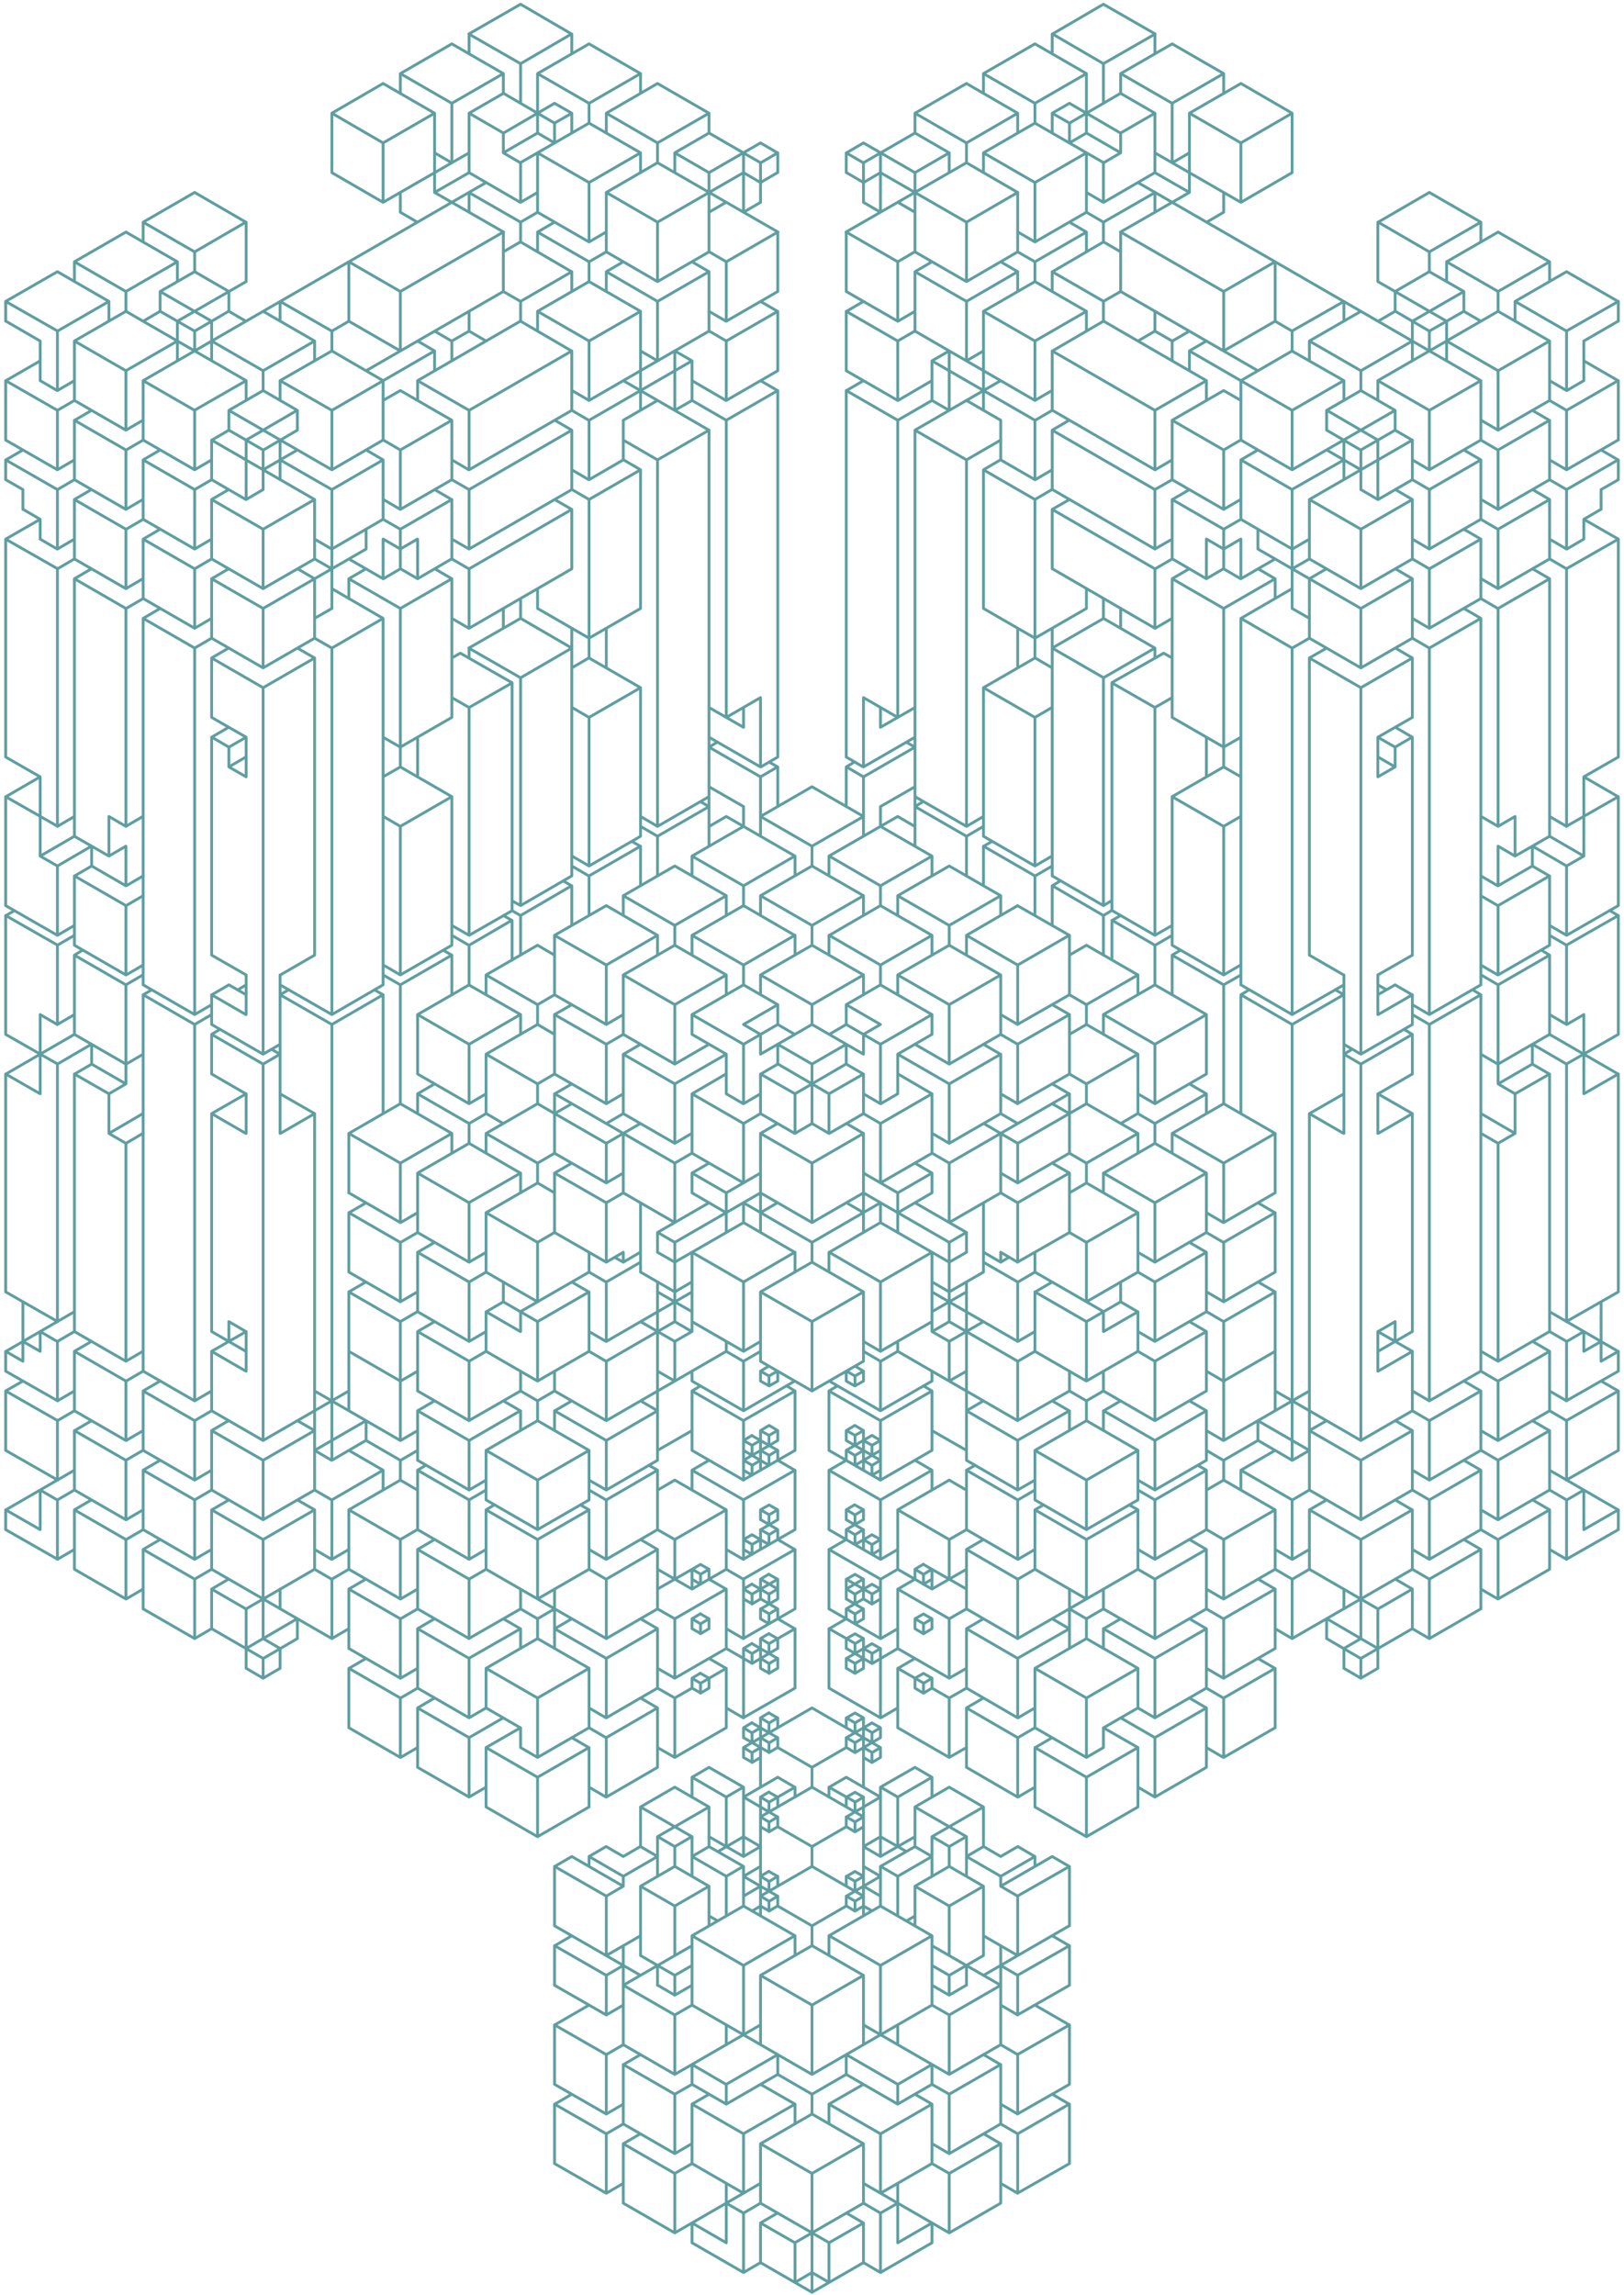 <svg viewBox="0 0 574 811" xmlns="http://www.w3.org/2000/svg" id="welcome-svg">
    <path stroke="cadetblue" stroke-width="1" fill="none" fill-rule="evenodd" stroke-linecap="round"
        d="M2 106.5v7M2 134.5v21M2 162.5v7M2 190.5v77M2 281.5V320M2 323.5v42M2 379.5v77M2 477.5v7M2 491.5v21M2 533.5v7M8.1 481v-21M8.1 180v-7M14.2 120.5v14M14.2 183.5v7M14.2 274.5v28M14.2 358.5v28M14.2 470.5v7M14.2 526.5v14M20.3 551v-21M20.3 523v-21M20.3 495v-21M20.3 467v-91M20.3 362v-28M20.3 330.5V306M20.3 292v-91M20.3 194v-21M20.3 166v-21M20.3 138v-21M26.3 92.5v7M26.3 120.5v21M26.3 148.5v21M26.3 176.5v21M26.3 204.5v91M26.3 309.5V334M26.3 337.5v28M26.3 379.5v91M26.3 477.5v21M26.3 505.5v21M26.3 533.5v21M32.4 376v-7M32.4 306v-7M38.5 106.5v7M38.5 288.5v14M38.5 386.5v14M44.5 565v-21M44.5 537v-21M44.5 509v-21M44.5 481v-77M44.5 383v-35M44.5 344.5V320M44.5 313v-14M44.5 292v-77M44.5 208v-21M44.5 180v-21M44.5 152v-21M44.5 110v-7M50.6 78.5v7M50.6 134.5v21M50.6 162.5v21M50.6 190.5v21M50.6 218.5V348M50.6 351.5v133M50.6 491.5v21M50.6 519.5v21M50.6 547.5v21M56.6 110v-7M62.7 92.5v7M62.7 113.5v14M68.8 579v-21M68.8 551v-21M68.8 523v-21M68.8 495V362M68.8 358.5V229M68.8 222v-21M68.8 194v-21M68.8 166v-21M68.8 124v-7M68.8 96v-7M74.8 113.5v14M74.8 155.5v14M74.8 176.5v21M74.8 204.5v21M74.8 232.5v21M74.8 260.5v77M74.8 351.5V362M74.8 365.5v14M74.8 393.5v77M74.8 477.5v21M74.8 505.5v21M74.8 533.5v21M74.8 561.5v14M80.9 474v-7M80.9 271v-7M80.9 152v-7M80.9 110v-7M87 78.5v21M87 134.5v7M87 155.5v21M87 260.5v14M87 344.5v14M87 386.5v14M87 470.5v14M87 568.5v21M93 593v-7M93 579v-35M93 537v-21M93 509V376M93 372.5V243M93 236v-21M93 208v-21M93 173v-14M93 138v-7M99 106.5v7M99 134.5v7M99 155.5v14M99 344.5v56M99 561.5v7M99 582.5v7M105.1 579v-7M105.1 152v-7M111.2 120.5v7M111.2 176.5v21M111.2 204.5v21M111.2 232.5v105M111.2 393.5v133M111.2 533.5v21M117.3 579v-21M117.3 551v-21M117.3 516V362M117.3 358.5V229M117.3 215v-42M117.3 166v-21M117.3 124v-7M117.3 61V40M123.3 92.5v21M123.3 204.5v7M123.3 400.5v21M123.3 428.5v21M123.3 456.5v42M123.3 533.5v21M123.3 561.5v21M123.3 589.5v21M129.4 509v-7M129.4 194v-7M135.4 50.5v21M135.4 134.5v21M135.4 162.5v21M135.4 190.5v14M135.4 218.5V348M135.4 351.5v42M135.4 519.5v7M141.5 621v-21M141.5 593v-21M141.5 565v-21M141.5 523v-7M141.5 509v-42M141.5 460v-21M141.5 432v-21M141.5 390v-42M141.5 344.5V292M141.5 271v-56M141.5 201v-14M141.5 180v-21M141.5 124v-21M141.5 75v-7M141.5 33v-7M147.6 134.5v7M147.6 190.5v14M147.6 260.5v14M147.6 358.5v21M147.6 386.5v7M147.6 414.5v21M147.6 442.5v21M147.6 470.5v21M147.6 498.5V516M147.6 519.5v21M147.6 547.5v21M147.6 575.5v21M147.6 603.5v21M153.6 131v-7M153.6 68V40M159.7 36.5v21M159.7 120.5v7M159.7 148.5v21M159.7 176.5v21M159.7 204.5v49M159.7 281.5V334M159.7 337.5v14M159.7 400.5v7M165.8 635v-21M165.8 607v-21M165.8 579v-21M165.8 551v-21M165.8 526.5V509M165.8 502v-21M165.8 474v-21M165.8 446v-21M165.8 404v-7M165.8 390v-21M165.8 348v-14M165.8 330.5V250M165.8 232.5V229M165.8 222v-21M165.8 194v-21M165.8 166v-21M165.8 117v-7M165.8 75v-7M165.8 61V40M165.8 19v-7M171.8 344.5v7M171.8 372.5v21M171.8 400.5v7M171.8 428.5v21M171.8 463.5v14M171.8 512.5V530M171.8 533.5v21M171.8 589.5v14M171.8 617.5v21M177.9 460v-7M177.9 222v-7M177.9 103V82M177.9 54v-7M177.9 33v-7M181 241.3v80.4M181 325.3v14M184 617.5v-7M184 582.5v-7M184 568.5v-7M184 505.5v-7M184 491.5v-7M184 470.5v-7M184 421.5v-7M184 365.5v-7M184 337.5v-14M184 320v-80.5M184 218.5v-7M184 113.5v-7M184 85.5v-7M184 71.5v-14M184 36.5v-14M190 26v21M190 54v21M190 82v7M190 110v7M190 208v7M190 355v7M190 383v7M190 411v7M190 439v21M190 467v21M190 495v7M190 523v17.5M190 544v21M190 572v7M190 600v21M190 628v21M196 764.5v-21M196 736.5v-21M196 701.5v-14M196 680.5v-21M196 582.5v-21M196 505.5v-7M196 491.5v-7M196 435.5v-21M196 407.5v-21M196 379.5v-21M196 351.5v-21M196 50.5v-7M202.1 12v7M202.1 40v7M202.1 96v7M202.1 124v21M202.1 152v21M202.1 180v21M202.1 222v87.5M202.1 313v14M208.2 659.5V656M208.2 638.5v-21M208.2 610.5v-21M208.2 554.5v-21M208.2 530v-17.5M208.2 477.5v-21M208.2 449.5v-7M208.2 323.5v-14M208.2 306v-52.5M208.2 232.5v-56M208.2 169.5v-21M208.2 141.5v-21M208.2 99.5v-7M208.2 85.5v-21M208.2 43.5v-7M214.3 40v7M214.3 68v21M214.3 96v7M214.3 222v14M214.3 341v21M214.3 369v21M214.3 404v14M214.3 425v21M214.3 453v21M214.3 481v21M214.3 509v17.5M214.3 530v21M214.3 558v21M214.3 586v21M214.3 614v21M214.3 670v21M214.3 698v14M214.3 726v21M214.3 754v21M220.3 778.5v-21M220.3 750.5v-21M220.3 722.5v-35M220.3 666.5V663M220.3 446v-3.5M220.3 421.5v-21M220.3 393.5v-21M220.3 365.5v-21M220.3 323.5v-7M220.3 162.5v-14M226.4 26v7M226.4 54v7M226.4 110v35M226.4 166v49M226.4 243v52.5M226.4 299v14M226.4 425v24.5M226.4 638.5v14M226.4 666.5V691M232.4 701.5v-7M232.4 663v-14M232.4 624.5v-21M232.4 596.5v-21M232.4 568.5v-21M232.4 540.5v-21M232.4 516v-63M232.4 442.5v-7M232.4 337.5v-7M232.4 309.5v-14M232.4 292V162.5M232.4 127.5v-21M232.4 99.5v-21M232.4 57.5v-7M238.5 54v7M238.5 124v21M238.5 327v7M238.5 355v21M238.5 383v21M238.5 411v21M238.5 439v28M238.5 474v14M238.5 544v14M238.5 572v21M238.5 600v21M238.5 652.5v7M238.5 673.5V691M238.5 698v7M238.5 712v21M238.5 740v21M238.5 768v21M244.6 792.5v-7M244.6 764.5v-21M244.6 736.5v-7M244.6 708.5V684M244.6 663v-14M244.6 635v-7M244.6 596.5V593M244.6 575.5V572M244.6 561.5v-7M244.6 526.5v-7M244.6 512.5v-21M244.6 488v-3.5M244.6 470.5v-28M244.6 421.5v-7M244.6 407.5v-21M244.6 365.5v-7M244.6 337.5v-7M244.6 309.5v-7M244.6 141.5v-14M247.6 556.3v3.5M247.6 573.8v3.5M247.6 594.8v3.5M250.6 680.5v-14M250.6 652.5v-14M250.6 596.5V593M250.6 575.5V572M250.6 558v-3.5M250.6 299V152M250.6 117V96M250.6 89V61M250.6 47v-7M256.7 92.5v21M256.7 120.5v21M256.7 148.5v105M256.7 316.5v7M256.7 344.5v7M256.7 372.5v14M256.7 421.5v14M256.7 474v3.5M256.7 533.5v21M256.7 561.5v21M256.7 589.5v21M256.7 635v17.5M256.7 663v14M256.7 715.5v7M256.7 736.5v7M256.7 771.5v21M262.8 803v-21M262.8 775v-21M262.8 719v-24.5M262.8 673.5v-14M262.8 656v-24.5M262.8 621v-3.5M262.8 614v-3.5M262.8 607v-24.5M262.8 579v-21M262.8 551v-21M262.8 523v-21M262.8 498.5V481M262.8 477.5V453M262.8 432v-7M262.8 418v-21M262.8 390v-21M262.8 348v-7M262.8 320v-7M262.8 292v-7M262.8 257v-7M262.8 75V54M265.8 510.7v3.5M265.8 517.8v3.5M265.8 545.8v3.5M265.8 563.3v3.5M265.8 584.3v3.5M265.8 612.3v3.5M265.8 619.3v3.5M268.8 799.5v-14M268.8 778.5v-21M268.8 722.5V698M268.8 677v-42M268.8 631.5V607M268.8 589.5V579M268.8 572v-3.5M268.8 565v-7M268.8 547.5v-7M268.8 537v-3.5M268.8 519.5v-14M268.8 488v-3.5M268.8 481v-24.5M268.8 435.5v-35M268.8 393.5v-14M268.8 372.5v-7M268.8 351.5v-7M268.8 323.5v-7M268.8 295.5v-21M268.8 271v-24.5M268.8 71.5v-14M271.8 486.2v3.5M271.8 507.2v3.5M271.8 514.3v3.5M271.8 535.3v3.5M271.8 542.3v3.5M271.8 563.3v3.5M271.8 570.3v3.5M271.8 580.8v3.5M271.8 587.8v3.5M271.8 608.8v3.5M271.8 615.8v3.5M271.8 636.8v3.5M271.8 643.8v3.5M271.8 664.8v3.5M271.8 671.8v3.5M274.9 733v-7M274.9 673.5V670M274.9 666.5V663M274.9 645.5V642M274.9 638.5V635M274.9 617.5V614M274.9 610.5V607M274.9 589.5V586M274.9 582.5V579M274.9 572v-3.5M274.9 565v-7M274.9 544v-3.5M274.9 537v-3.5M274.9 516v-3.5M274.9 509v-3.5M274.9 488v-3.5M274.9 376v-7M274.9 362v-7M274.9 285v-14M274.9 267.5V138M274.9 131v-21M274.9 103V82M274.9 61v-7M281 302.5v7M281 330.5v7M281 386.5v14M281 442.5v7M281 491.5v21M281 519.5v21M281 547.5v21M281 575.5v21M281 631.5v3.5M281 684v7M281 743.5v7M281 792.5v14M287 810v-42M287 747v-7M287 733v-24.5M287 687.5v-7M287 659.5v-7M287 631.5v-7M287 491.5V467M287 446v-7M287 432v-21M287 397v-21M287 362v-7M287 334v-7M287 306v-7M293 302.5v7M293 330.5v7M293 386.5v14M293 442.5v7M293 491.5v21M293 519.5v21M293 547.5v21M293 575.5v21M293 631.5v3.5M293 684v7M293 743.5v7M293 792.5v14M299.1 733v-7M299.1 673.5V670M299.1 666.5V663M299.1 645.5V642M299.1 638.5V635M299.1 617.5V614M299.1 610.5V607M299.1 589.5V586M299.1 582.5V579M299.1 572v-3.5M299.1 565v-7M299.1 544v-3.5M299.1 537v-3.5M299.1 516v-3.5M299.1 509v-3.5M299.1 488v-3.5M299.1 376v-7M299.1 362v-7M299.1 285v-14M299.1 267.5V138M299.1 131v-21M299.1 103V82M299.1 61v-7M302.2 486.2v3.5M302.2 507.2v3.5M302.2 514.3v3.5M302.2 535.3v3.5M302.2 542.3v3.5M302.2 563.3v3.5M302.2 570.3v3.5M302.2 580.8v3.5M302.2 587.8v3.5M302.2 608.8v3.5M302.2 615.8v3.5M302.2 636.8v3.5M302.2 643.8v3.5M302.2 664.8v3.5M302.2 671.8v3.5M305.2 799.5v-14M305.2 778.5v-21M305.2 722.5V698M305.2 677v-42M305.2 631.5V607M305.2 589.5V579M305.2 572v-3.5M305.2 565v-7M305.2 547.5v-7M305.2 537v-3.5M305.2 519.5v-14M305.2 488v-3.5M305.2 481v-24.5M305.2 435.5v-35M305.2 393.5v-14M305.2 372.5v-7M305.2 351.5v-7M305.2 323.5v-7M305.2 295.5v-21M305.2 271v-24.5M305.2 71.5v-14M308.2 510.7v3.5M308.2 517.8v3.5M308.2 545.8v3.5M308.2 563.3v3.5M308.2 584.3v3.5M308.2 612.3v3.5M308.2 619.3v3.5M311.2 803v-21M311.2 775v-21M311.2 719v-24.5M311.2 673.5v-14M311.2 656v-24.5M311.2 621v-3.5M311.2 614v-3.5M311.2 607v-24.5M311.2 579v-21M311.2 551v-21M311.2 523v-21M311.2 498.5V481M311.2 477.5V453M311.2 432v-7M311.2 418v-21M311.2 390v-21M311.2 348v-7M311.2 320v-7M311.2 292v-7M311.2 257v-7M311.2 75V54M317.3 92.5v21M317.3 120.5v21M317.3 148.5v105M317.3 316.5v7M317.3 344.5v7M317.3 372.5v14M317.3 421.5v14M317.3 474v3.5M317.3 533.5v21M317.3 561.5v21M317.3 589.5v21M317.3 635v17.5M317.3 663v14M317.3 715.5v7M317.3 736.5v7M317.3 771.5v21M323.4 680.5v-14M323.4 652.5v-14M323.4 596.5V593M323.4 575.5V572M323.4 558v-3.5M323.4 299V152M323.4 117V96M323.4 89V61M323.4 47v-7M326.4 556.3v3.5M326.4 573.8v3.5M326.4 594.8v3.5M329.4 792.5v-7M329.4 764.5v-21M329.4 736.5v-7M329.4 708.5V684M329.4 663v-14M329.4 635v-7M329.4 596.5V593M329.4 575.5V572M329.4 561.5v-7M329.4 526.5v-7M329.4 512.5v-21M329.4 488v-3.5M329.4 470.5v-28M329.4 421.5v-7M329.4 407.5v-21M329.4 365.5v-7M329.4 337.5v-7M329.4 309.5v-7M329.4 141.5v-14M335.5 54v7M335.5 124v21M335.5 327v7M335.5 355v21M335.5 383v21M335.5 411v21M335.5 439v28M335.5 474v14M335.5 544v14M335.5 572v21M335.5 600v21M335.5 652.5v7M335.5 673.5V691M335.5 698v7M335.5 712v21M335.5 740v21M335.5 768v21M341.6 701.5v-7M341.6 663v-14M341.6 624.5v-21M341.6 596.5v-21M341.6 568.5v-21M341.6 540.5v-21M341.6 516v-63M341.6 442.5v-7M341.6 337.5v-7M341.6 309.5v-14M341.6 292V162.5M341.6 127.5v-21M341.6 99.5v-21M341.6 57.5v-7M347.6 26v7M347.6 54v7M347.6 110v35M347.6 166v49M347.6 243v52.5M347.6 299v14M347.6 425v24.5M347.6 638.5v14M347.6 666.5V691M353.7 778.5v-21M353.7 750.5v-21M353.7 722.5v-35M353.7 666.5V663M353.7 446v-3.5M353.7 421.5v-21M353.7 393.5v-21M353.7 365.5v-21M353.7 323.5v-7M353.7 162.5v-14M359.7 40v7M359.7 68v21M359.7 96v7M359.7 222v14M359.7 341v21M359.7 369v21M359.7 404v14M359.7 425v21M359.7 453v21M359.7 481v21M359.7 509v17.5M359.7 530v21M359.7 558v21M359.7 586v21M359.7 614v21M359.7 670v21M359.7 698v14M359.7 726v21M359.7 754v21M365.8 659.5V656M365.8 638.5v-21M365.8 610.5v-21M365.8 554.5v-21M365.8 530v-17.5M365.8 477.5v-21M365.8 449.5v-7M365.8 323.5v-14M365.8 306v-52.5M365.8 232.5v-56M365.8 169.5v-21M365.8 141.5v-21M365.8 99.5v-7M365.8 85.5v-21M365.8 43.5v-7M371.9 12v7M371.9 40v7M371.9 96v7M371.9 124v21M371.9 152v21M371.9 180v21M371.9 222v87.5M371.9 313v14M378 764.5v-21M378 736.5v-21M378 701.5v-14M378 680.5v-21M378 582.5v-21M378 505.5v-7M378 491.5v-7M378 435.5v-21M378 407.5v-21M378 379.5v-21M378 351.5v-21M378 50.5v-7M384 26v21M384 54v21M384 82v7M384 110v7M384 208v7M384 355v7M384 383v7M384 411v7M384 439v21M384 467v21M384 495v7M384 523v17.5M384 544v21M384 572v7M384 600v21M384 628v21M390 617.5v-7M390 582.5v-7M390 568.5v-7M390 505.5v-7M390 491.5v-7M390 470.5v-7M390 421.5v-7M390 365.5v-7M390 337.5v-14M390 320v-80.5M390 218.5v-7M390 113.5v-7M390 85.5v-7M390 71.5v-14M390 36.5v-14M393 241.3v80.4M393 325.2v14M396.1 460v-7M396.1 222v-7M396.1 103V82M396.1 54v-7M396.1 33v-7M402.2 344.5v7M402.2 372.5v21M402.2 400.5v7M402.2 428.5v21M402.2 463.5v14M402.2 512.5V530M402.2 533.5v21M402.2 589.5v14M402.2 617.5v21M408.2 635v-21M408.2 607v-21M408.2 579v-21M408.2 551v-21M408.2 526.5V509M408.2 502v-21M408.2 474v-21M408.2 446v-21M408.2 404v-7M408.2 390v-21M408.2 348v-14M408.2 330.5V250M408.2 232.5V229M408.2 222v-21M408.2 194v-21M408.2 166v-21M408.2 117v-7M408.2 75v-7M408.2 61V40M408.2 19v-7M414.3 36.5v21M414.3 120.5v7M414.3 148.5v21M414.3 176.5v21M414.3 204.5v49M414.3 281.5V334M414.3 337.5v14M414.3 400.5v7M420.4 131v-7M420.4 68V40M426.4 134.5v7M426.4 190.5v14M426.4 260.5v14M426.4 358.5v21M426.4 386.5v7M426.4 414.5v21M426.4 442.5v21M426.4 470.5v21M426.4 498.5V516M426.4 519.5v21M426.4 547.5v21M426.4 575.5v21M426.4 603.5v21M432.5 621v-21M432.5 593v-21M432.5 565v-21M432.5 523v-7M432.5 509v-42M432.5 460v-21M432.5 432v-21M432.5 390v-42M432.5 344.5V292M432.5 271v-56M432.5 201v-14M432.5 180v-21M432.5 124v-21M432.5 75v-7M432.5 33v-7M438.6 50.5v21M438.6 134.5v21M438.6 162.5v21M438.6 190.5v14M438.6 218.5V348M438.6 351.5v42M438.6 519.5v7M444.6 509v-7M444.6 194v-7M450.7 92.5v21M450.7 204.5v7M450.7 400.5v21M450.7 428.5v21M450.7 456.5v42M450.7 533.5v21M450.7 561.5v21M450.7 589.5v21M456.7 579v-21M456.7 551v-21M456.7 516V362M456.7 358.5V229M456.7 215v-42M456.7 166v-21M456.7 124v-7M456.7 61V40M462.8 120.5v7M462.8 176.5v21M462.8 204.5v21M462.8 232.5v105M462.8 393.5v133M462.8 533.5v21M468.9 579v-7M468.9 152v-7M475 106.5v7M475 134.5v7M475 155.5v14M475 344.5v56M475 561.5v7M475 582.5v7M481 593v-7M481 579v-35M481 537v-21M481 509V376M481 372.5V243M481 236v-21M481 208v-21M481 173v-14M481 138v-7M487 78.5v21M487 134.5v7M487 155.5v21M487 260.5v14M487 344.5v14M487 386.5v14M487 470.5v14M487 568.5v21M493.1 474v-7M493.1 271v-7M493.1 152v-7M493.1 110v-7M499.2 113.5v14M499.2 155.5v14M499.2 176.5v21M499.2 204.5v21M499.2 232.5v21M499.2 260.5v77M499.2 351.5V362M499.2 365.5v14M499.2 393.5v77M499.2 477.5v21M499.2 505.5v21M499.2 533.5v21M499.2 561.5v14M505.2 579v-21M505.2 551v-21M505.2 523v-21M505.2 495V362M505.2 358.5V229M505.2 222v-21M505.2 194v-21M505.2 166v-21M505.2 124v-7M505.2 96v-7M511.3 92.5v7M511.3 113.5v14M517.4 110v-7M523.4 78.5v7M523.4 134.5v21M523.4 162.5v21M523.4 190.5v21M523.4 218.5V348M523.4 351.5v133M523.4 491.5v21M523.4 519.5v21M523.4 547.5v21M529.5 565v-21M529.5 537v-21M529.5 509v-21M529.5 481v-77M529.5 383v-35M529.5 344.5V320M529.5 313v-14M529.5 292v-77M529.5 208v-21M529.5 180v-21M529.5 152v-21M529.5 110v-7M535.5 106.5v7M535.5 288.5v14M535.5 386.5v14M541.6 376v-7M541.6 306v-7M547.7 92.5v7M547.7 120.5v21M547.7 148.5v21M547.7 176.5v21M547.7 204.5v91M547.7 309.5V334M547.7 337.5v28M547.7 379.5v91M547.7 477.5v21M547.7 505.5v21M547.7 533.5v21M553.7 551v-21M553.7 523v-21M553.7 495v-21M553.7 467v-91M553.7 362v-28M553.7 330.5V306M553.7 292v-91M553.7 194v-21M553.7 166v-21M553.7 138v-21M559.8 120.5v14M559.8 183.5v7M559.8 274.5v28M559.8 358.5v28M559.8 470.5v7M559.8 526.5v14M565.9 481v-21M565.9 180v-7M572 106.5v7M572 134.5v21M572 162.5v7M572 190.5v77M572 281.5V320M572 323.5v42M572 379.5v77M572 477.5v7M572 491.5v21M572 533.5v7M196 764.5l18.3 10.5M220.3 778.5l18.2 10.5M244.6 792.5l18.2 10.5M287 810l-18.2-10.5M256.7 792.5l-12.1-7M287 803l6 3.5M281 792.5l-12.2-7M262.8 782l-6.1-3.5M238.5 768l-18.2-10.5M214.3 754L196 743.5M196 736.5l18.3 10.5M220.3 750.5l18.2 10.5M244.6 764.5l18.2 10.5M268.8 778.5l24.3 14M305.2 799.5l6 3.5M305.2 785.5l-6-3.5M196 715.5l18.3 10.5M220.3 729.5l18.2 10.5M244.6 743.5l18.2 10.5M268.8 757.5L287 768M305.2 778.5l6 3.5M335.5 789l-30.3-17.5M256.7 743.5l-12.1-7M238.5 733l-18.2-10.5M196 701.5l18.3 10.5M244.6 729.5l12 7M305.2 757.5L287 747M281 743.5l-12.2-7M196 687.5l18.3 10.5M220.3 701.5l18.2 10.5M274.9 733l12.1 7M293 743.5l18.2 10.5M329.4 764.5l6.1 3.5M359.7 775l-6-3.5M335.5 761l-6-3.5M287 733l-42.4-24.5M238.5 705l-6-3.5M226.4 698L196 680.5M226.4 691l12.1 7M299.1 733l18.2 10.5M353.7 757.5l-6-3.5M329.4 743.5l-6-3.5M317.3 736.5L299.1 726M196 659.5l18.3 10.5M329.4 736.5l6.1 3.5M353.7 750.5l6 3.5M287 708.5L268.8 698M262.8 694.5L244.6 684M2 540.5L20.4 551M26.3 554.5L44.5 565M50.6 568.5L68.8 579M87 589.5l6 3.5M123.3 610.5l18.2 10.5M147.6 624.5l18.2 10.5M171.8 638.5L190 649M202.1 656l18.2 10.5M305.2 715.5l30.3 17.5M353.7 743.5l6 3.5M238.5 673.5l-12.1-7M220.3 663l-12.1-7M2 533.5l12.2 7M74.8 575.5L93 586M250.6 677l3 1.7M220.3 656l-6-3.5M93 579l6 3.5M347.6 726l6 3.5M371.9 740l6 3.5M305.2 698L287 687.5M281 684l-18.2-10.5M250.6 666.5l-12.1-7M232.4 656l-6-3.5M14.2 526.5l6 3.5M26.3 533.5L44.5 544M50.6 547.5L68.8 558M74.8 561.5l12.1 7M123.3 589.5l18.2 10.5M147.6 603.5l18.2 10.5M171.8 617.5L190 628M268.8 673.5l3 1.7M329.4 708.5l6.1 3.5M353.7 722.5l6 3.5M311.2 694.5L293.1 684M287 680.5l-12.1-7M271.8 671.8l-3-1.8M256.7 663l-12.1-7M238.5 652.5l-6-3.5M2 512.5L20.4 523M26.3 526.5L44.5 537M50.6 540.5L68.8 551M74.8 554.5l42.5 24.5M123.3 582.5l18.2 10.5M147.6 596.5l18.2 10.5M184 617.5l6 3.5M208.2 631.5l6 3.5M262.8 663l12 7M329.4 701.5l6.1 3.5M271.8 664.8l-3-1.8M262.8 659.5l-12.2-7M244.6 649l-18.2-10.5M171.8 603.5l12.1 7M250.6 649l12.2 7M271.8 661.3l3 1.7M329.4 694.5l6.1 3.5M353.7 708.5l6 3.5M302.2 675.3l-3-1.8M202.1 614l6 3.5M262.8 649l6 3.5M299.1 670l3 1.7M305.2 673.5l3 1.7M329.4 687.5l24.3 14M365.8 708.5l12.1 7M329.4 684l-18.2-10.5M305.2 670L287 659.5M250.6 638.5l-12.1-7M2 491.5L20.4 502M26.3 505.5L44.5 516M50.6 519.5L68.8 530M74.8 533.5L93 544M111.2 554.5l6 3.5M123.3 561.5l18.2 10.5M147.6 575.5l18.2 10.5M171.8 589.5L190 600M208.2 610.5l6 3.5M268.8 645.5l3 1.7M299.1 663l3 1.7M305.2 666.5l6 3.5M353.7 694.5l6 3.5M305.2 663l-3-1.7M287 652.5l-12.1-7M271.8 643.8l-3-1.8M256.7 635l-12.1-7M2 484.5L20.4 495M26.3 498.5L44.5 509M50.6 512.5L68.8 523M74.8 526.5L93 537M111.2 547.5l6 3.5M123.3 554.5l18.2 10.5M147.6 568.5l18.2 10.5M208.2 603.5l6 3.5M232.4 617.5l6.1 3.5M262.8 635l12 7M305.2 659.5l6 3.5M347.6 684l12.1 7M335.5 673.5l-12.1-7M317.3 663l-6-3.5M271.8 636.8l-3-1.8M262.8 631.5l-12.2-7M2 477.5l6.1 3.5M271.8 633.3l3 1.7M305.2 652.5l6 3.5M302.2 647.3l-3-1.8M8.1 474l6.1 3.5M105.1 530l6.1 3.5M177.9 572l6 3.5M190 579l18.2 10.5M226.4 600l6 3.5M262.8 621l3 1.7M274.9 628l6 3.5M299.1 642l3 1.7M311.2 649l9.1 5.2M371.9 684l6 3.5M347.6 666.5l-12.1-7M329.4 656l-6-3.5M305.2 642L287 631.5M265.8 619.3l-3-1.8M14.2 470.5l6 3.5M26.3 477.5L44.5 488M50.6 491.5L68.8 502M74.8 505.5L93 516M111.2 526.5l6 3.5M123.3 533.5l18.2 10.5M147.6 547.5l18.2 10.5M184 568.5l6 3.5M196 575.5l18.3 10.5M232.4 596.5l6.1 3.5M262.8 614l9 5.2M293 631.5l9.2 5.2M353.7 666.5l6 3.5M353.7 663l-12.1-7M335.5 652.5l-6-3.5M305.2 635l-3-1.7M287 624.5l-12.1-7M271.8 615.8l-3-1.8M265.8 612.3l-3-1.8M2 456.5L20.4 467M26.3 470.5L44.5 481M50.6 484.5L68.8 495M74.8 498.5L93 509M147.6 540.5l18.2 10.5M171.8 554.5l42.5 24.5M232.4 589.5l6.1 3.5M244.6 596.5l3 1.7M256.7 603.5l6 3.5M265.8 608.8l9 5.2M299.1 628l12.1 7M353.7 656l-6-3.5M341.6 649l-18.2-10.5M317.3 635l-6-3.5M271.8 608.8l-3-1.8M247.6 594.8l-3-1.8M111.2 512.5l6 3.5M247.6 591.3l3 1.7M271.8 605.3l3 1.7M365.8 656l-6-3.5M308.2 622.8l-3-1.8M302.2 619.3l-3-1.8M105.1 502l6.1 3.5M123.3 512.5l12.1 7M141.5 523l6 3.5M226.4 572l6 3.5M250.6 586l6 3.5M299.1 614l3 1.7M305.2 617.5l3 1.7M371.9 656l6 3.5M347.6 638.5l-12.1-7M329.4 628l-6-3.5M311.2 617.5l-24.2-14M74.8 477.5l12.1 7M129.4 509l12.1 7M147.6 519.5l18.2 10.5M171.8 533.5L190 544M208.2 554.5l6 3.5M232.4 568.5l6.1 3.5M244.6 575.5l3 1.7M256.7 582.5l9 5.2M268.8 589.5l3 1.7M299.1 607l3 1.7M305.2 610.5l3 1.7M311.2 610.5l-3-1.7M305.2 607l-3-1.7M271.8 587.8l-3-1.8M265.8 584.3l-3-1.8M247.6 573.8l-3-1.8M190 540.5L171.8 530M165.8 526.5L147.6 516M74.8 470.5l12.1 7M111.2 491.5l30.3 17.5M208.2 547.5l6 3.5M247.6 570.3l3 1.7M256.7 575.5l6 3.5M265.8 580.8l9 5.2M293 596.5l18.2 10.5M317.3 610.5l18.2 10.5M341.6 624.5l18.1 10.5M365.8 638.5L384 649M271.8 580.8l-3-1.8M80.9 467l6 3.5M232.4 554.5l12.2 7M271.8 577.3l3 1.7M302.2 591.3l-3-1.8M271.8 573.8l-3-1.8M247.6 559.8l-3-1.8M147.6 498.5l18.2 10.5M171.8 512.5L190 523M205.2 531.8l3 1.7M226.4 544l6 3.5M244.6 554.5l3 1.7M250.6 558l6 3.5M262.8 565l3 1.7M268.8 568.5l3 1.7M274.9 572l6 3.5M299.1 586l3 1.7M326.4 598.3l-3-1.8M308.2 587.8l-9-5.3M274.9 568.5l-6-3.5M265.8 563.3l-3-1.8M250.6 554.5l-3-1.7M123.3 477.5l18.2 10.5M147.6 491.5l18.2 10.5M208.2 526.5l6 3.5M232.4 540.5l6.1 3.5M256.7 554.5l6 3.5M265.8 559.8l6 3.5M293 575.5l9.2 5.2M305.2 582.5l3 1.7M317.3 589.5l9.1 5.2M329.4 596.5l6.1 3.5M341.6 603.5l18.1 10.5M365.8 617.5L384 628M329.4 593l-3-1.7M311.2 582.5l-3-1.7M305.2 579l-3-1.7M274.9 561.5l-6-3.5M214.3 526.5l-6.1-3.5M256.7 547.5l6 3.5M271.8 556.3l3 1.7M293 568.5l18.2 10.5M317.3 582.5l18.2 10.5M341.6 596.5l18.1 10.5M365.8 610.5L384 621M402.2 631.5l6 3.5M302.2 570.3l-3-1.8M265.8 549.3l-3-1.8M177.9 495l6 3.5M190 502l18.2 10.5M262.8 544l3 1.7M299.1 565l6 3.5M326.4 577.3l-3-1.8M308.2 566.8l-3-1.8M302.2 563.3l-3-1.8M271.8 545.8l-6-3.5M123.3 456.5l18.2 10.5M147.6 470.5l18.2 10.5M184 491.5l6 3.5M196 498.5l18.3 10.5M229.4 517.8l3 1.7M238.5 523l18.2 10.5M268.8 540.5l3 1.7M274.9 544l6 3.5M299.1 558l9.1 5.2M323.4 572l3 1.7M390 610.5l12.2 7M329.4 572l-3-1.7M311.2 561.5l-3-1.7M305.2 558l-3-1.7M274.9 540.5l-6-3.5M2 379.5l12.2 7M38.5 400.5l6 3.5M123.3 449.5l18.2 10.5M147.6 463.5l18.2 10.5M171.8 477.5L190 488M196 491.5l18.3 10.5M244.6 519.5l18.2 10.5M268.8 533.5l3 1.7M293 547.5l18.2 10.5M317.3 561.5l18.2 10.5M341.6 575.5l18.1 10.5M365.8 589.5L384 600M396.1 607l12.1 7M274.9 533.5l-3-1.7M244.6 512.5l18.2 10.5M293 540.5l18.2 10.5M317.3 554.5l12.1 7M341.6 568.5l18.1 10.5M402.2 603.5l6 3.5M426.4 617.5l6 3.5M326.4 556.3l-3-1.8M308.2 545.8l-3-1.8M302.2 542.3l-3-1.8M265.8 521.3l-3-1.8M2 365.5L20.4 376M26.3 379.5l12.2 7M171.8 463.5l12.1 7M226.4 495l6 3.5M262.8 516l3 1.7M299.1 537l6 3.5M308.2 542.3l3 1.7M326.4 552.8l15.2 8.7M302.2 535.3l-3-1.8M271.8 517.8l-9-5.3M32.4 376l12.1 7M123.3 428.5l18.2 10.5M147.6 442.5l18.2 10.5M177.9 460l12.1 7M208.2 477.5l6 3.5M262.8 509l3 1.7M268.8 512.5l3 1.7M274.9 516l6 3.5M302.2 531.8l3 1.7M371.9 572l6 3.5M384 579l18.2 10.5M420.4 600l6 3.5M274.9 512.5l-9.1-5.2M14.2 358.5l6 3.5M26.3 365.5L44.5 376M74.8 393.5l12.1 7M123.3 421.5l18.2 10.5M147.6 435.5l18.2 10.5M171.8 449.5L190 460M208.2 470.5l6 3.5M232.4 484.5l6.1 3.5M244.6 491.5l18.2 10.5M268.8 505.5l3 1.7M293 519.5l18.2 10.5M317.3 533.5l18.2 10.5M341.6 547.5l18.1 10.5M378 568.5l6 3.5M390 575.5l18.2 10.5M426.4 596.5l6 3.5M274.9 505.5l-3-1.8M262.8 498.5L244.6 488M293 512.5l18.2 10.5M341.6 540.5l18.1 10.5M365.8 554.5L384 565M390 568.5l18.2 10.5M426.4 589.5l6 3.5M308.2 517.8l-3-1.8M302.2 514.3l-3-1.8M74.8 379.5l12.1 7M202.1 453l6 3.5M226.4 467l12.1 7M299.1 509l12.1 7M308.2 510.7l-3-1.7M302.2 507.2l-3-1.7M271.8 489.7l-3-1.7M99 386.5l12.2 7M123.3 400.5l18.2 10.5M147.6 414.5l18.2 10.5M171.8 428.5L190 439M208.2 449.5l6 3.5M238.5 467l6 3.5M256.7 477.5l6 3.5M268.8 484.5l3 1.7M278 489.7l3 1.8M302.2 503.7l3 1.8M308.2 507.2l3 1.8M323.4 516l6 3.5M335.5 523l6 3.5M420.4 572l6 3.5M444.6 586l6 3.5M287 491.5L268.8 481M262.8 477.5L244.6 467M2 323.5L20.4 334M26.3 337.5L44.5 348M50.6 351.5L68.8 362M74.8 365.5L93 376M196 435.5l18.3 10.5M232.4 456.5l12.2 7M293 491.5l18.2 10.5M341.6 519.5l18.1 10.5M365.8 533.5L384 544M402.2 554.5l6 3.5M426.4 568.5l6 3.5M384 540.5L365.8 530M359.7 526.5L341.6 516M311.2 498.5L293.1 488M238.5 456.5l-12.1-7M220.3 446l-3-1.7M93 372.5L74.8 362M68.8 358.5L50.6 348M44.5 344.5L26.3 334M20.3 330.5L2 320M96 370.8l3 1.7M299.1 488l3 1.7M329.4 505.5l12.2 7M402.2 547.5l6 3.5M426.4 561.5l6 3.5M450.7 575.5l6 3.5M475 589.5l6 3.5M302.2 486.2l-3-1.7M74.8 351.5l12.1 7M141.5 390l18.2 10.5M165.8 404l18.1 10.5M190 418l6 3.5M232.4 442.5l6.1 3.5M302.2 482.7l3 1.8M468.9 579l12 7M487 582.5L469 572M450.7 561.5l-6-3.5M426.4 547.5l-6-3.5M402.2 533.5l-3-1.7M384 523l-18.2-10.5M359.7 509l-18.1-10.5M329.4 491.5l-3-1.8M311.2 481l-6-3.5M287 467l-18.2-10.5M262.8 453l-18.2-10.5M238.5 439l-6-3.5M214.3 425L196 414.5M190 411l-18.2-10.5M165.8 397l-18.2-10.5M87 351.5l-6.1-3.5M305.2 474l6 3.5M456.7 558l-6-3.5M432.5 544l-6-3.5M408.2 530l-6-3.5M359.7 502l-42.4-24.5M238.5 432l-18.2-10.5M214.3 418L196 407.5M177.9 397l-6-3.5M165.8 390l-18.2-10.5M117.3 362L99 351.5M87 344.5l-12.2-7M44.5 320l-18.2-10.5M20.3 306l-6.1-3.5M99 348l18.3 10.5M402.2 523l6 3.5M505.2 579l-6-3.5M487 568.5l-24.2-14M456.7 551l-6-3.5M44.5 313l-12.1-7M2 281.5L20.4 292M26.3 295.5l12.2 7M190 390l24.3 14M244.6 421.5l12 7M262.8 432l18.1 10.5M287 446l18.2 10.5M329.4 470.5l6.1 3.5M371.9 495l6 3.5M384 502l18.2 10.5M499.2 561.5l-6-3.5M450.7 533.5L432.5 523M426.4 519.5l-3-1.7M408.2 509l-18.1-10.5M384 495l-6-3.5M359.7 481l-24.2-14M311.2 453l-18.1-10.5M287 439l-24.2-14M256.7 421.5l-12.1-7M238.5 411l-42.4-24.5M190 383l-18.2-10.5M165.8 369l-18.2-10.5M135.4 351.5l-3-1.7M2 267.5l12.2 7M38.5 288.5l6 3.5M135.4 344.5l6.1 3.5M196 379.5l18.3 10.5M220.3 393.5l18.2 10.5M244.6 407.5l18.2 10.5M268.8 421.5L287 432M329.4 456.5l30.3 17.5M365.8 477.5L384 488M390 491.5l18.2 10.5M426.4 512.5l6 3.5M438.6 519.5l18.1 10.5M462.8 533.5L481 544M499.2 554.5l6 3.5M335.5 456.5l-6-3.5M141.5 344.5l-6-3.5M426.4 505.5l6 3.5M462.8 526.5L481 537M499.2 547.5l6 3.5M523.4 561.5l6 3.5M456.7 516l-12-7M426.4 498.5l-6-3.5M335.5 446l-24.3-14M305.2 428.5l-6-3.5M196 365.5l-6-3.5M184 358.5L165.7 348M156.7 335.8l3 1.7M171.8 344.5L190 355M196 358.5l18.3 10.5M220.3 372.5l18.2 10.5M244.6 386.5l18.2 10.5M268.8 400.5L287 411M305.2 421.5l30.3 17.5M347.6 446l12.1 7M365.8 456.5L384 467M402.2 477.5l6 3.5M444.6 502l18.2 10.5M493.1 530l6 3.5M517.4 544l6 3.5M353.7 446l-6-3.5M159.7 330.5l6 3.5M196 351.5l18.3 10.5M220.3 365.5l18.2 10.5M256.7 386.5l6 3.5M268.8 393.5l12.1 7M305.2 414.5l12.1 7M323.4 425l18.2 10.5M353.7 442.5l6 3.5M365.8 449.5l24.3 14M402.2 470.5l6 3.5M426.4 484.5l6 3.5M462.8 505.5L481 516M499.2 526.5l6 3.5M523.4 540.5l6 3.5M165.8 330.5l-6.1-3.5M287 397l6 3.5M396.1 460l6 3.5M450.7 491.5L481 509M499.2 519.5l6 3.5M523.4 533.5l6 3.5M547.7 547.5l6 3.5M426.4 470.5l-6-3.5M329.4 414.5l-6-3.5M305.2 400.5l-6-3.5M281 386.5l-12.2-7M256.7 372.5l-12.1-7M196 337.5l-6-3.5M87 274.5l-6.1-3.5M177.9 323.5l3 1.7M547.7 533.5l-6-3.5M523.4 519.5l-6-3.5M499.2 505.5l-6-3.5M432.5 467l-6-3.5M408.2 453l-6-3.5M384 439l-6-3.5M359.7 425l-6-3.5M335.5 411l-6-3.5M311.2 397l-6-3.5M293 386.5L275 376M262.8 369l-18.2-10.5M238.5 355l-18.2-10.5M214.3 341L196 330.5M184 323.5l-3-1.7M80.9 264l-6-3.5M181 318.3l3 1.7M553.7 530l-6-3.5M529.5 516l-6-3.5M505.2 502l-6-3.5M432.5 460l-6-3.5M408.2 446l-6-3.5M359.7 418l-6-3.5M335.5 404l-6-3.5M311.2 390l-6-3.5M287 376l-12.1-7M268.8 365.5l-6-3.5M141.5 292l-6-3.5M87 260.5l-12.2-7M274.9 362l6 3.5M299.1 376l6 3.5M499.2 491.5l6 3.5M523.4 505.5l6 3.5M547.7 519.5l24.2 14M450.7 456.5l-6-3.5M426.4 442.5l-6-3.5M402.2 428.5L384 418M378 414.5l-6.1-3.5M359.7 404l-12-7M329.4 386.5l-12-7M305.2 372.5L287 362M274.9 355l-12.1-7M256.7 344.5L238.5 334M232.4 330.5L214.3 320M202.1 313l-3-1.7M2 190.5L20.4 201M26.3 204.5L44.5 215M50.6 218.5L68.8 229M74.8 232.5L93 243M141.5 271l18.2 10.5M202.1 306l6 3.5M220.3 316.5l18.2 10.5M244.6 330.5l18.2 10.5M268.8 344.5L287 355M299.1 362l12.1 7M317.3 372.5l18.2 10.5M353.7 393.5l6 3.5M378 407.5l6 3.5M390 414.5l18.2 10.5M426.4 435.5l6 3.5M487 470.5l12.2 7M517.4 488l6 3.5M541.6 502l6 3.5M208.2 306l-6-3.5M14.2 190.5l6 3.5M26.3 197.5L44.5 208M50.6 211.5L68.8 222M74.8 225.5L93 236M135.4 260.5l6.1 3.5M299.1 355l12.1 7M323.4 369l12.1 7M353.7 386.5l6 3.5M426.4 428.5l6 3.5M523.4 484.5l6 3.5M547.7 498.5l6 3.5M553.7 495l-6-3.5M529.5 481l-6-3.5M378 393.5l-6.1-3.5M14.2 183.5l-6-3.5M2 169.5l6.1 3.5M105.1 229l6.1 3.5M223.3 297.3l3 1.7M238.5 306l18.2 10.5M262.8 320l18.1 10.5M287 334l18.2 10.5M311.2 348l18.2 10.5M347.6 369l6 3.5M371.9 383l6 3.5M384 390l18.2 10.5M408.2 404l18.2 10.5M444.6 425l6 3.5M572 491.5l-6.1-3.5M547.7 477.5l-6-3.5M432.5 411l-18.2-10.5M408.2 397l-6-3.5M384 383l-6-3.5M359.7 369l-6-3.5M335.5 355l-18.2-10.5M311.2 341l-18.1-10.5M287 327l-18.2-10.5M262.8 313l-18.2-10.5M232.4 295.5l-6-3.5M117.3 229l-6.1-3.5M93 215l-18.2-10.5M68.8 201l-18.2-10.5M44.5 187l-18.2-10.5M20.3 173L2 162.5M226.4 288.5l6 3.5M553.7 474l-6-3.5M408.2 390l-6-3.5M359.7 362l-6-3.5M165.8 250l-6.1-3.5M93 208l-18.2-10.5M68.8 194l-18.2-10.5M44.5 180l-18.2-10.5M20.3 166L2 155.5M547.7 463.5l24.2 14M450.7 400.5L432.5 390M426.4 386.5l-6-3.5M402.2 372.5L384 362M378 358.5l-6.1-3.5M353.7 344.5L335.5 334M329.4 330.5L311.2 320M305.2 316.5L287 306M281 302.5l-24.3-14M250.6 285l-3-1.7M135.4 218.5L117.3 208M111.2 204.5l-6-3.5M162.7 230.8l18.2 10.4M408.2 369l-18.1-10.5M384 355l-6-3.5M359.7 341l-18.1-10.5M335.5 327l-18.2-10.5M311.2 313l-18.1-10.5M287 299l-18.2-10.5M262.8 285l-12.2-7M208.2 253.5l-6-3.5M184 239.5L165.7 229M141.5 215l-18.2-10.5M117.3 201l-6.1-3.5M93 187l-18.2-10.5M68.8 173l-18.2-10.5M44.5 159l-18.2-10.5M20.3 145L2 134.5M14.2 134.5l6 3.5M26.3 141.5L44.5 152M50.6 155.5L68.8 166M74.8 169.5l12.1 7M111.2 190.5l6 3.5M123.3 197.5l12.1 7M159.7 218.5l6 3.5M462.8 393.5l12.1 7M268.8 274.5L250.6 264M147.6 204.5l-6-3.5M250.6 260.5l18.2 10.5M426.4 358.5L408.2 348M402.2 344.5L384 334M378 330.5L359.6 320M353.7 316.5L335.5 306M329.4 302.5L311.2 292M305.2 288.5L287 278M274.9 271l-3-1.7M226.4 243l-18.2-10.5M202.1 229L184 218.5M159.7 204.5l-6-3.5M141.5 194l-6-3.5M111.2 176.5l-36.4-21M14.2 120.5l-12.1-7M2 106.5L20.4 117M26.3 120.5L44.5 131M50.6 134.5L68.8 145M80.9 152l12.1 7M99 162.5l18.3 10.5M135.4 183.5l6.1 3.5M159.7 197.5l6 3.5M190 215l18.2 10.5M250.6 250l12.2 7M317.3 288.5l6 3.5M487 386.5l12.2 7M529.5 404l-6-3.5M481 376l-6-3.5M456.7 362l-18.1-10.5M432.5 348l-18.2-10.5M408.2 334l-15.1-8.8M390 323.5L372 313M365.8 309.5L347.6 299M341.6 295.5L323.4 285M305.2 274.5l-6-3.5M165.8 194l-6.1-3.5M141.5 180l-6-3.5M117.3 166l-36.4-21M299.1 267.5l6 3.5M323.4 281.5l18.2 10.5M347.6 295.5l18.2 10.5M371.9 309.5L390 320M393 321.7l15.2 8.8M414.3 334l18.2 10.5M438.6 348l18.1 10.5M475 369l6 3.5M535.5 400.5l-12-7M20.3 96l18.2 10.5M44.5 110L87 134.5M93 138l12.1 7M129.4 159l6 3.5M153.6 173l6 3.5M535.5 386.5l-6-3.5M499.2 365.5l-3-1.8M475 351.5l-3.1-1.8M323.4 264l-3-1.7M165.8 173l-6.1-3.5M141.5 159l-6-3.5M117.3 145L99 134.5M93 131l-18.2-10.5M68.8 117l-12.2-7M44.5 103L26.3 92.5M56.6 103l18.2 10.5M159.7 162.5l6 3.5M305.2 246.5l12.1 7M462.8 337.5l12.1 7M499.2 358.5l6 3.5M523.4 372.5l6 3.5M505.2 358.5l-6-3.5M490 349.7l-3-1.7M80.9 110l6 3.5M196 176.5l6.1 3.5M493.1 348l6 3.5M541.6 376l6 3.5M553.7 376l-12-7M208.2 176.5l-6-3.5M159.7 148.5L141.5 138M135.4 134.5L117.3 124M111.2 120.5L93 110M80.9 103l-12.1-7M62.7 92.5L44.5 82M50.6 78.5L68.8 89M99 106.5l18.3 10.5M147.6 134.5l18.2 10.5M202.1 166l6 3.5M520.4 349.7l3 1.8M547.7 365.5l24.2 14M553.7 362l-6-3.5M529.5 348l-6-3.5M432.5 292l-18.2-10.5M365.8 253.5L347.6 243M141.5 124l-18.2-10.5M523.4 341l6 3.5M226.4 166l-6-3.5M202.1 152l-6-3.5M153.6 124l-6-3.5M68.8 68l18.1 10.5M153.6 117l6 3.5M202.1 145l6 3.5M220.3 155.5l12.1 7M547.7 337.5l-3-1.8M438.6 274.5l-6.1-3.5M371.9 236l-6-3.5M208.2 141.5l-6-3.5M171.8 120.5l-6-3.5M141.5 103l-18.2-10.5M347.6 215l18.2 10.5M371.9 229l18.2 10.5M393 241.3l15.2 8.7M414.3 253.5l18.2 10.5M523.4 316.5l6 3.5M547.7 330.5l6 3.5M553.7 330.5l-6-3.5M184 113.5L202 124M220.3 134.5l30.3 17.5M523.4 309.5l6 3.5M256.7 148.5l-12.1-7M208.2 120.5L190 110M184 106.5l-6.1-3.5M117.3 61l18.1 10.5M141.5 75l6 3.5M226.4 124l6 3.5M244.6 134.5l12 7M390 218.5l18.2 10.5M411.3 230.8l3 1.7M529.5 299l6 3.5M541.6 306l6 3.5M568.9 321.7l3 1.8M553.7 306l-12-7M529.5 292l-6-3.5M493.1 271l-6-3.5M408.2 222L372 201M244.6 127.5l-6.1-3.5M153.6 68L178 82M184 85.5L202 96M208.2 99.5l18.2 10.5M268.8 134.5l6 3.5M487 260.5l6.1 3.5M547.7 295.5l12.1 7M553.7 292l-6-3.5M499.2 260.5l-6-3.5M256.7 120.5l-6-3.5M232.4 106.5L214.3 96M208.2 92.5L190 82M184 78.5L165.7 68M135.4 50.5L117.3 40M153.6 54l6 3.5M165.8 61l18.1 10.5M190 75l18.2 10.5M214.3 89l18.1 10.5M250.6 110l6 3.5M299.1 138l18.2 10.5M323.4 152l18.2 10.5M347.6 166l18.2 10.5M371.9 180l36.3 21M414.3 204.5l18.2 10.5M438.6 218.5l18.1 10.5M462.8 232.5L481 243M481 236l-18.2-10.5M426.4 204.5l-12-7M408.2 194L372 173M365.8 169.5l-12.1-7M317.3 141.5L299.1 131M135.4 29.5L153.6 40M177.9 54l6 3.5M244.6 92.5l6 3.5M268.8 106.5l6 3.5M329.4 141.5l6.1 3.5M432.5 201l6 3.5M456.7 215l6.1 3.5M559.8 274.5l12.1 7M499.2 232.5l-6-3.5M450.7 204.5l-6-3.5M432.5 194l-6-3.5M353.7 148.5l-12.1-7M256.7 92.5l-6-3.5M232.4 78.5L214.3 68M208.2 64.5L190 54M177.9 47l-12.1-7M159.7 36.5L141.5 26M190 47l6 3.5M299.1 110l18.2 10.5M329.4 127.5l36.4 21M371.9 152l36.3 21M414.3 176.5l18.2 10.5M444.6 194l36.4 21M499.2 225.5l6 3.5M505.2 222l-6-3.5M481 208l-18.2-10.5M456.7 194l-18.1-10.5M432.5 180l-18.2-10.5M408.2 166L372 145M365.8 141.5L323.4 117M317.3 113.5L299.1 103M196 43.5L178 33M159.7 15.5L177.9 26M196 36.5l6.1 3.5M208.2 43.5L226.4 54M232.4 57.5L275 82M523.4 218.5l-6-3.5M499.2 204.5l-6-3.5M250.6 61l-12.1-7M232.4 50.5L214.3 40M208.2 36.5L190 26M184 22.5L165.7 12M262.8 61l6 3.5M299.1 82l18.2 10.5M323.4 96l18.2 10.5M347.6 110l18.2 10.5M371.9 124l36.3 21M414.3 148.5l18.2 10.5M438.6 162.5l18.1 10.5M462.8 176.5L481 187M499.2 197.5l6 3.5M523.4 211.5l6 3.5M529.5 208l-6-3.5M505.2 194l-6-3.5M456.7 166l-18.1-10.5M341.6 99.5L323.4 89M268.8 57.5L250.6 47M184 1.5L202 12M208.2 15.5L226.4 26M232.4 29.5L250.6 40M268.8 50.5l6 3.5M305.2 71.5l6 3.5M481 173l6 3.5M547.7 204.5l-6-3.5M523.4 190.5l-6-3.5M499.2 176.5l-6-3.5M481 166l-12.1-7M438.6 141.5l-6.1-3.5M426.4 134.5l-36.3-21M384 110l-18.2-10.5M359.7 96l-6-3.5M323.4 75l-6-3.5M305.2 64.5l-6-3.5M299.1 54l6 3.5M311.2 61l30.4 17.5M359.7 89l6.1 3.5M371.9 96l18.2 10.5M408.2 117l6.1 3.5M420.4 124l36.3 21M468.9 152l12 7M499.2 169.5l6 3.5M523.4 183.5l6 3.5M547.7 197.5l6 3.5M553.7 194l-6-3.5M529.5 180l-6-3.5M505.2 166l-6-3.5M487 155.5L469 145M444.6 131l-48.5-28M365.8 85.5l-6-3.5M323.4 61l-18.2-10.5M493.1 152l6 3.5M572 190.5l-12.2-7M547.7 176.5l-6-3.5M523.4 162.5l-6-3.5M493.1 145l-12.1-7M475 134.5L456.6 124M396.1 89l-6-3.5M384 82l-6-3.5M359.7 68l-18.1-10.5M335.5 54l-12.1-7M323.4 40l18.2 10.5M347.6 54l18.2 10.5M384 75l6 3.5M396.1 82l36.4 21M450.7 113.5l6 3.5M462.8 120.5L481 131M487 134.5l18.2 10.5M523.4 155.5l6 3.5M547.7 169.5l6 3.5M553.7 166l-6-3.5M529.5 152l-6-3.5M390 71.5l-6-3.5M341.6 29.5L359.7 40M365.8 43.5l24.3 14M402.2 64.5l121.2 70M541.6 145l6 3.5M565.9 159l6 3.5M553.7 145l-6-3.5M529.5 131l-18.2-10.5M505.2 117l-12-7M420.4 68l-12.2-7M396.1 54L384 47M378 43.5l-6.1-3.5M365.8 36.5L347.6 26M378 36.5L396 47M408.2 54l30.4 17.5M487 99.5l24.3 14M547.7 134.5l6 3.5M523.4 113.5l-6-3.5M365.8 15.5L384 26M396.1 33l12.1 7M505.2 96l12.2 7M529.5 110l18.2 10.5M559.8 127.5l12.1 7M553.7 117l-18.2-10.5M529.5 103l-18.2-10.5M505.2 89l-18.1-10.5M438.6 50.5L420.4 40M414.3 36.5L396.1 26M390 22.5L372 12M390 1.5L408.3 12M414.3 15.5L432.5 26M438.6 29.5L456.7 40M505.2 68l18.2 10.5M529.5 82l18.2 10.5M553.7 96l18.2 10.5M378 764.5L359.6 775M353.7 778.5L335.5 789M329.4 792.5L311.2 803M287 810l18.2-10.5M317.3 792.5l12.1-7M287 803l-6 3.5M293 792.5l12.2-7M311.2 782l6.1-3.5M335.5 768l18.2-10.5M359.7 754l18.2-10.5M378 736.5L359.6 747M353.7 750.5L335.5 761M329.4 764.5L311.2 775M305.2 778.5l-24.3 14M268.8 799.5l-6 3.5M268.8 785.5l6-3.5M378 715.5L359.6 726M353.7 729.5L335.5 740M329.4 743.5L311.2 754M305.2 757.5L287 768M268.8 778.5l-6 3.5M238.5 789l30.3-17.5M317.3 743.5l12.1-7M335.5 733l18.2-10.5M378 701.5L359.6 712M329.4 729.5l-12 7M268.8 757.5L287 747M293 743.5l12.2-7M378 687.5L359.6 698M353.7 701.5L335.5 712M299.1 733l-12.1 7M281 743.5L262.7 754M244.6 764.5l-6.1 3.5M214.3 775l6-3.5M238.5 761l6-3.5M287 733l42.4-24.5M335.5 705l6-3.5M347.6 698l30.3-17.5M347.6 691l-12.1 7M274.9 733l-18.2 10.5M220.3 757.5l6-3.5M244.6 743.5l6-3.5M256.7 736.5l18.2-10.5M378 659.5L359.6 670M244.6 736.5l-6.1 3.5M220.3 750.5l-6 3.5M287 708.5l18.2-10.5M311.2 694.5l18.2-10.5M572 540.5L553.6 551M547.7 554.5L529.5 565M523.4 568.5L505.2 579M487 589.5l-6 3.5M450.7 610.5L432.5 621M426.4 624.5L408.2 635M402.2 638.5L384 649M371.9 656l-18.2 10.5M268.8 715.5L238.5 733M220.3 743.5l-6 3.5M335.5 673.5l12.1-7M353.7 663l12.1-7M572 533.5l-12.2 7M499.2 575.5L481 586M323.4 677l-3 1.8M353.7 656l6-3.5M481 579l-6 3.5M226.4 726l-6 3.5M202.1 740l-6 3.5M268.8 698l18.2-10.5M293 684l18.2-10.5M323.4 666.5l12.1-7M341.6 656l6-3.5M559.8 526.5l-6 3.5M547.7 533.5L529.5 544M523.4 547.5L505.2 558M499.2 561.5l-12.1 7M450.7 589.5L432.5 600M426.4 603.5L408.2 614M402.2 617.5L384 628M305.2 673.5l-3 1.8M244.6 708.5l-6.1 3.5M220.3 722.5l-6 3.5M262.8 694.5l18.1-10.5M287 680.5l12.1-7M302.2 671.8l3-1.8M317.3 663l12.1-7M335.5 652.5l6-3.5M572 512.5L553.6 523M547.7 526.5L529.5 537M523.4 540.5L505.2 551M499.2 554.5L456.7 579M450.7 582.5L432.5 593M426.4 596.5L408.2 607M390 617.5l-6 3.5M365.8 631.5l-6 3.5M311.2 663l-12 7M244.6 701.5l-6.1 3.5M302.2 664.8l3-1.8M311.2 659.5l12.2-7M329.4 649l18.2-10.5M402.2 603.5l-12.1 7M323.4 649l-12.2 7M302.2 661.3l-3 1.7M244.6 694.5l-6.1 3.5M220.3 708.5l-6 3.5M271.8 675.3l3-1.8M371.9 614l-6 3.5M311.2 649l-6 3.5M274.9 670l-3 1.8M268.8 673.5l-3 1.8M244.6 687.5l-24.3 14M208.2 708.5l-12.1 7M244.6 684l18.2-10.5M268.8 670l18.2-10.5M323.4 638.5l12.1-7M572 491.5L553.6 502M547.7 505.5L529.5 516M523.4 519.5L505.2 530M499.2 533.5L481 544M462.8 554.5l-6 3.5M450.7 561.5L432.5 572M426.4 575.5L408.2 586M402.2 589.5L384 600M365.8 610.5l-6 3.5M305.2 645.5l-3 1.8M274.9 663l-3 1.8M268.8 666.5l-6 3.5M220.3 694.5l-6 3.5M268.8 663l3-1.8M287 652.5l12.1-7M302.2 643.8l3-1.8M317.3 635l12.1-7M572 484.5L553.6 495M547.7 498.5L529.5 509M523.4 512.5L505.2 523M499.2 526.5L481 537M462.8 547.5l-6 3.5M450.7 554.5L432.5 565M426.4 568.5L408.2 579M365.8 603.5l-6 3.5M341.6 617.5l-6.1 3.5M311.2 635l-12 7M268.8 659.5l-6 3.5M226.4 684l-12.1 7M238.5 673.5l12.1-7M256.7 663l6-3.5M302.2 636.8l3-1.8M311.2 631.5l12.2-7M572 477.5l-6.1 3.5M302.2 633.3l-3 1.7M268.8 652.5l-6 3.5M271.8 647.3l3-1.8M565.9 474l-6.1 3.5M468.9 530l-6.1 3.5M396.1 572l-6 3.5M384 579l-18.2 10.5M347.6 600l-6 3.5M311.2 621l-3 1.8M299.1 628l-6 3.5M274.9 642l-3 1.8M262.8 649l-9.1 5.3M202.1 684l-6 3.5M226.4 666.5l12.1-7M244.6 656l6-3.5M268.8 642l18.2-10.5M308.2 619.3l3-1.8M559.8 470.5l-6 3.5M547.7 477.5L529.5 488M523.4 491.5L505.2 502M499.2 505.5L481 516M462.8 526.5l-6 3.5M450.7 533.5L432.5 544M426.4 547.5L408.2 558M390 568.5l-6 3.5M378 575.5L359.6 586M341.6 596.5l-6.1 3.5M311.2 614l-9 5.3M281 631.5l-9.2 5.3M220.3 666.5l-6 3.5M220.3 663l12.1-7M238.5 652.5l6-3.5M268.8 635l3-1.8M287 624.5l12.1-7M302.2 615.8l3-1.8M308.2 612.3l3-1.8M572 456.5L553.6 467M547.7 470.5L529.5 481M523.4 484.5L505.2 495M499.2 498.5L481 509M426.4 540.5L408.2 551M402.2 554.5L359.7 579M341.6 589.5l-6.1 3.5M329.4 596.5l-3 1.8M317.3 603.5l-6 3.5M308.2 608.8l-9 5.2M274.9 628l-12.1 7M220.3 656l6-3.5M232.4 649l18.2-10.5M256.7 635l6-3.5M302.2 608.8l3-1.8M326.4 594.8l3-1.8M462.8 512.5l-6 3.5M326.4 591.3l-3 1.7M302.2 605.3l-3 1.7M208.2 656l6-3.5M265.8 622.8l3-1.8M271.8 619.3l3-1.8M468.9 502l-6.1 3.5M450.7 512.5l-12.1 7M432.5 523l-6 3.5M347.6 572l-6 3.5M323.4 586l-6 3.5M274.9 614l-3 1.8M268.8 617.5l-3 1.8M202.1 656l-6 3.5M226.4 638.5l12.1-7M244.6 628l6-3.5M262.8 617.5l24.2-14M499.2 477.5l-12.1 7M444.6 509l-12.1 7M426.4 519.5L408.2 530M402.2 533.5L384 544M365.8 554.5l-6 3.5M341.6 568.5l-6.1 3.5M329.4 575.5l-3 1.8M317.3 582.5l-9 5.3M305.2 589.5l-3 1.8M274.9 607l-3 1.8M268.8 610.5l-3 1.8M262.8 610.5l3-1.8M268.8 607l3-1.8M302.2 587.8l3-1.8M308.2 584.3l3-1.8M326.4 573.8l3-1.8M384 540.5l18.2-10.5M408.2 526.5l18.2-10.5M499.2 470.5l-12.1 7M462.8 491.5L432.5 509M365.8 547.5l-6 3.5M326.4 570.3l-3 1.7M317.3 575.5l-6 3.5M308.2 580.8l-9 5.2M281 596.5L262.7 607M256.7 610.5L238.5 621M232.4 624.5L214.3 635M208.2 638.5L190 649M302.2 580.8l3-1.8M493.1 467l-6 3.5M341.6 554.5l-12.2 7M302.2 577.3l-3 1.7M271.8 591.3l3-1.8M302.2 573.8l3-1.8M326.4 559.8l3-1.8M426.4 498.5L408.2 509M402.2 512.5L384 523M368.8 531.8l-3 1.7M347.6 544l-6 3.5M329.4 554.5l-3 1.8M323.4 558l-6 3.5M311.2 565l-3 1.8M305.2 568.5l-3 1.8M299.1 572l-6 3.5M274.9 586l-3 1.8M247.6 598.3l3-1.8M265.8 587.8l9-5.3M299.1 568.5l6-3.5M308.2 563.3l3-1.8M323.4 554.5l3-1.8M450.7 477.5L432.5 488M426.4 491.5L408.2 502M365.8 526.5l-6 3.5M341.6 540.5l-6.1 3.5M317.3 554.5l-6 3.5M308.2 559.8l-6 3.5M281 575.5l-9.2 5.3M268.8 582.5l-3 1.8M256.7 589.5l-9.1 5.3M244.6 596.5l-6.1 3.5M232.4 603.5L214.3 614M208.2 617.5L190 628M244.6 593l3-1.8M262.8 582.5l3-1.8M268.8 579l3-1.8M299.1 561.5l6-3.5M359.7 526.5l6.1-3.5M317.3 547.5l-6 3.5M302.2 556.3l-3 1.7M281 568.5L262.7 579M256.7 582.5L238.5 593M232.4 596.5L214.3 607M208.2 610.5L190 621M171.8 631.5l-6 3.5M271.8 570.3l3-1.8M308.2 549.3l3-1.8M396.1 495l-6 3.5M384 502l-18.2 10.5M311.2 544l-3 1.8M274.9 565l-6 3.5M247.6 577.3l3-1.8M265.8 566.8l3-1.8M271.8 563.3l3-1.8M302.2 545.8l6-3.5M450.7 456.5L432.5 467M426.4 470.5L408.2 481M390 491.5l-6 3.5M378 498.5L359.6 509M344.6 517.8l-3 1.7M335.5 523l-18.2 10.5M305.2 540.5l-3 1.8M299.1 544l-6 3.5M274.9 558l-9.1 5.3M250.6 572l-3 1.8M184 610.5l-12.2 7M244.6 572l3-1.8M262.8 561.5l3-1.8M268.8 558l3-1.8M299.1 540.5l6-3.5M572 379.5l-12.2 7M535.5 400.5l-6 3.5M450.7 449.5L432.5 460M426.4 463.5L408.2 474M402.2 477.5L384 488M378 491.5L359.6 502M329.4 519.5L311.2 530M305.2 533.5l-3 1.8M281 547.5L262.7 558M256.7 561.5L238.5 572M232.4 575.5L214.3 586M208.2 589.5L190 600M177.9 607l-12.1 7M299.1 533.5l3-1.8M329.4 512.5L311.2 523M281 540.5L262.7 551M256.7 554.5l-12.1 7M232.4 568.5L214.3 579M171.8 603.5l-6 3.5M147.6 617.5l-6 3.5M247.6 556.3l3-1.8M265.8 545.8l3-1.8M271.8 542.3l3-1.8M308.2 521.3l3-1.8M572 365.5L553.6 376M547.7 379.5l-12.2 7M402.2 463.5l-12.1 7M347.6 495l-6 3.5M311.2 516l-3 1.8M274.9 537l-6 3.5M265.8 542.3l-3 1.7M247.6 552.8l-15.2 8.7M271.8 535.3l3-1.8M302.2 517.8l9-5.3M541.6 376l-12.1 7M450.7 428.5L432.5 439M426.4 442.5L408.2 453M396.1 460l-12.1 7M365.8 477.5l-6 3.5M311.2 509l-3 1.7M305.2 512.5l-3 1.8M299.1 516l-6 3.5M271.8 531.8l-3 1.7M202.1 572l-6 3.5M190 579l-18.2 10.5M153.6 600l-6 3.5M299.1 512.5l9.1-5.3M559.8 358.5l-6 3.5M547.7 365.5L529.5 376M499.2 393.5l-12.1 7M450.7 421.5L432.5 432M426.4 435.5L408.2 446M402.2 449.5L384 460M365.8 470.5l-6 3.5M341.6 484.5l-6.1 3.5M329.4 491.5L311.2 502M305.2 505.5l-3 1.7M281 519.5L262.7 530M256.7 533.5L238.5 544M232.4 547.5L214.3 558M196 568.5l-6 3.5M184 575.5L165.7 586M147.6 596.5l-6 3.5M299.1 505.5l3-1.8M311.2 498.5l18.2-10.5M281 512.5L262.7 523M232.4 540.5L214.3 551M208.2 554.5L190 565M184 568.5L165.7 579M147.6 589.5l-6 3.5M265.8 517.8l3-1.8M271.8 514.3l3-1.8M499.2 379.5l-12.1 7M371.9 453l-6 3.5M347.6 467l-12.1 7M274.9 509l-12.1 7M265.8 510.7l3-1.7M271.8 507.2l3-1.7M302.2 489.7l3-1.7M475 386.5l-12.2 7M450.7 400.5L432.5 411M426.4 414.5L408.2 425M402.2 428.5L384 439M365.8 449.5l-6 3.5M335.5 467l-6 3.5M317.3 477.5l-6 3.5M305.2 484.5l-3 1.7M296 489.7l-3 1.8M271.8 503.7l-3 1.8M265.8 507.2l-3 1.8M250.6 516l-6 3.5M238.5 523l-6 3.5M153.6 572l-6 3.5M129.4 586l-6 3.5M287 491.5l18.2-10.5M311.2 477.5l18.2-10.5M572 323.5L553.6 334M547.7 337.5L529.5 348M523.4 351.5L505.2 362M499.2 365.5L481 376M378 435.5L359.6 446M341.6 456.5l-12.2 7M281 491.5L262.7 502M232.4 519.5L214.3 530M208.2 533.5L190 544M171.8 554.5l-6 3.5M147.6 568.5l-6 3.5M190 540.5l18.2-10.5M214.3 526.5l18.1-10.5M262.8 498.5l18.1-10.5M335.5 456.5l12.1-7M353.7 446l3-1.8M481 372.5l18.2-10.5M505.2 358.5l18.2-10.5M529.5 344.5l18.2-10.5M553.7 330.5L572 320M478 370.7l-3 1.8M274.9 488l-3 1.7M244.6 505.5l-12.2 7M171.8 547.5l-6 3.5M147.6 561.5l-6 3.5M123.3 575.5l-6 3.5M99 589.5l-6 3.5M271.8 486.2l3-1.7M499.2 351.5l-12.1 7M432.5 390l-18.2 10.5M408.2 404l-18.1 10.5M384 418l-6 3.5M341.6 442.5l-6.1 3.5M271.8 482.7l-3 1.8M105.1 579l-12 7M87 582.5L105 572M123.3 561.5l6-3.5M147.6 547.5l6-3.5M171.8 533.5l3-1.8M190 523l18.2-10.5M214.3 509l18.1-10.5M244.6 491.5l3-1.8M262.8 481l6-3.5M287 467l18.2-10.5M311.2 453l18.2-10.5M335.5 439l6-3.5M359.7 425l18.2-10.5M384 411l18.2-10.5M408.2 397l18.2-10.5M487 351.5l6.1-3.5M268.8 474l-6 3.5M117.3 558l6-3.5M141.5 544l6-3.5M165.8 530l6-3.5M214.3 502l42.4-24.5M335.5 432l18.2-10.5M359.7 418l18.2-10.5M396.1 397l6-3.5M408.2 390l18.2-10.5M456.7 362l18.2-10.5M487 344.5l12.2-7M529.5 320l18.2-10.5M553.7 306l6.1-3.5M475 348l-18.3 10.5M171.8 523l-6 3.5M68.8 579l6-3.5M87 568.5l24.2-14M117.3 551l6-3.5M529.5 313l12.1-7M572 281.5L553.6 292M547.7 295.5l-12.2 7M384 390l-24.3 14M329.4 421.5l-12 7M311.2 432l-18.1 10.5M287 446l-18.2 10.5M244.6 470.5l-6.1 3.5M202.1 495l-6 3.5M190 502l-18.2 10.5M74.8 561.5l6-3.5M123.3 533.5l18.2-10.5M147.6 519.5l3-1.8M165.8 509l18.1-10.5M190 495l6-3.5M214.3 481l24.2-14M262.8 453l18.1-10.5M287 439l24.2-14M317.3 421.5l12.1-7M335.5 411l42.4-24.5M384 383l18.2-10.5M408.2 369l18.2-10.5M438.6 351.5l3-1.8M572 267.5l-12.2 7M535.5 288.5l-6 3.5M438.6 344.5l-6.1 3.5M378 379.5L359.6 390M353.7 393.5L335.5 404M329.4 407.5L311.2 418M305.2 421.5L287 432M244.6 456.5L214.3 474M208.2 477.5L190 488M184 491.5L165.7 502M147.6 512.5l-6 3.5M135.4 519.5L117.3 530M111.2 533.5L93 544M74.8 554.5l-6 3.5M238.5 456.5l6-3.5M432.5 344.5l6-3.5M147.6 505.5l-6 3.5M111.2 526.5L93 537M74.8 547.5l-6 3.5M50.6 561.5l-6 3.5M117.3 516l12-7M147.6 498.5l6-3.5M238.5 446l24.3-14M268.8 428.5l6-3.5M378 365.5l6-3.5M390 358.5l18.2-10.5M417.3 335.7l-3 1.8M402.2 344.5L384 355M378 358.5L359.6 369M353.7 372.5L335.5 383M329.4 386.5L311.2 397M305.2 400.5L287 411M268.8 421.5L238.5 439M226.4 446l-12.1 7M208.2 456.5L190 467M171.8 477.5l-6 3.5M129.4 502l-18.2 10.5M80.9 530l-6 3.5M56.6 544l-6 3.5M220.3 446l6-3.5M414.3 330.5l-6 3.5M378 351.5L359.6 362M353.7 365.5L335.5 376M317.3 386.5l-6 3.5M305.2 393.5l-12.1 7M268.8 414.5l-12.1 7M250.6 425l-18.2 10.5M220.3 442.5l-6 3.5M208.2 449.5l-24.3 14M171.8 470.5l-6 3.5M147.6 484.5l-6 3.5M111.2 505.5L93 516M74.8 526.5l-6 3.5M50.6 540.5l-6 3.5M408.2 330.5l6.1-3.5M287 397l-6 3.5M177.9 460l-6 3.5M123.3 491.5L93 509M74.8 519.5l-6 3.5M50.6 533.5l-6 3.5M26.3 547.5l-6 3.5M147.6 470.5l6-3.5M244.6 414.5l6-3.5M268.8 400.5l6-3.5M293 386.5l12.2-7M317.3 372.5l12.1-7M378 337.5l6-3.5M487 274.5l6.1-3.5M396.1 323.5l-3 1.7M26.3 533.5l6-3.5M50.6 519.5l6-3.5M74.8 505.5l6-3.5M141.5 467l6-3.5M165.8 453l6-3.5M190 439l6-3.5M214.3 425l6-3.5M238.5 411l6-3.5M262.8 397l6-3.5M281 386.5L299 376M311.2 369l18.2-10.5M335.5 355l18.2-10.5M359.7 341l18.2-10.5M390 323.5l3-1.8M493.1 264l6-3.5M393 318.2l-3 1.8M20.3 530l6-3.5M44.5 516l6-3.5M68.8 502l6-3.5M141.5 460l6-3.5M165.8 446l6-3.5M214.3 418l6-3.5M238.5 404l6-3.5M262.8 390l6-3.5M287 376l12.1-7M305.2 365.5l6-3.5M432.5 292l6-3.5M487 260.5l12.2-7M299.1 362l-6 3.5M274.9 376l-6 3.5M74.8 491.5l-6 3.5M50.6 505.5l-6 3.5M26.3 519.5l-24.2 14M123.3 456.5l6-3.5M147.6 442.5l6-3.5M171.8 428.5L190 418M196 414.5l6.1-3.5M214.3 404l12-7M244.6 386.5l12-7M268.8 372.5L287 362M299.1 355l12.1-7M317.3 344.5l18.2-10.5M341.6 330.5l18.1-10.5M371.9 313l3-1.8M572 190.5L553.6 201M547.7 204.5L529.5 215M523.4 218.5L505.2 229M499.2 232.5L481 243M432.5 271l-18.2 10.5M371.9 306l-6 3.5M353.7 316.5L335.5 327M329.4 330.5L311.2 341M305.2 344.5L287 355M274.9 362l-12.1 7M256.7 372.5L238.5 383M220.3 393.5l-6 3.5M196 407.5l-6 3.5M184 414.5L165.7 425M147.6 435.5l-6 3.5M87 470.5l-12.2 7M56.6 488l-6 3.5M32.4 502l-6 3.5M365.8 306l6-3.5M559.8 190.5l-6 3.5M547.7 197.5L529.5 208M523.4 211.5L505.2 222M499.2 225.5L481 236M438.6 260.5l-6.1 3.5M274.9 355l-12.1 7M250.6 369l-12.1 7M220.3 386.5l-6 3.5M147.6 428.5l-6 3.5M50.6 484.5l-6 3.5M26.3 498.5l-6 3.5M20.3 495l6-3.5M44.5 481l6-3.5M196 393.5l6.1-3.5M559.8 183.5l6-3.5M572 169.5l-6.1 3.5M468.9 229l-6.1 3.5M350.7 297.3l-3 1.7M335.5 306l-18.2 10.5M311.2 320l-18.1 10.5M287 334l-18.2 10.5M262.8 348l-18.2 10.5M226.4 369l-6 3.5M202.1 383l-6 3.5M190 390l-18.2 10.5M165.8 404l-18.2 10.5M129.4 425l-6 3.5M2 491.5l6.1-3.5M26.3 477.5l6-3.5M141.5 411l18.2-10.5M165.8 397l6-3.5M190 383l6-3.5M214.3 369l6-3.5M238.5 355l18.2-10.5M262.8 341l18.1-10.5M287 327l18.2-10.5M311.2 313l18.2-10.5M341.6 295.5l6-3.5M456.7 229l6.1-3.5M481 215l18.2-10.5M505.2 201l18.2-10.5M529.5 187l18.2-10.5M553.7 173l18.2-10.5M347.6 288.5l-6 3.5M20.3 474l6-3.5M165.8 390l6-3.5M214.3 362l6-3.5M408.2 250l6.1-3.5M481 208l18.2-10.5M505.2 194l18.2-10.5M529.5 180l18.2-10.5M553.7 166l18.2-10.5M26.3 463.5l-24.2 14M123.3 400.5l18.2-10.5M147.6 386.5l6-3.5M171.8 372.5L190 362M196 358.5l6.1-3.5M220.3 344.5l18.2-10.5M244.6 330.5l18.2-10.5M268.8 316.5L287 306M293 302.5l24.3-14M323.4 285l3-1.8M438.6 218.5l18.1-10.5M462.8 204.5l6-3.5M411.3 230.8L393 241.2M165.8 369l18.1-10.5M190 355l6-3.5M214.3 341l18.1-10.5M238.5 327l18.2-10.5M262.8 313l18.1-10.5M287 299l18.2-10.5M311.2 285l12.2-7M365.8 253.5l6-3.5M390 239.5l18.2-10.5M432.5 215l18.2-10.5M456.7 201l6.1-3.5M481 187l18.2-10.5M505.2 173l18.2-10.5M529.5 159l18.2-10.5M553.7 145l18.2-10.5M559.8 134.5l-6 3.5M547.7 141.5L529.5 152M523.4 155.5L505.2 166M499.2 169.5l-12.1 7M462.8 190.5l-6 3.5M450.7 197.5l-12.1 7M414.3 218.5l-6 3.5M111.2 393.5l-12.1 7M305.2 274.5l18.2-10.5M426.4 204.5l6-3.5M323.4 260.5L305.2 271M147.6 358.5l18.2-10.5M171.8 344.5L190 334M196 330.5l18.3-10.5M220.3 316.5l18.2-10.5M244.6 302.5l18.2-10.5M268.8 288.5L287 278M299.1 271l3-1.8M347.6 243l18.2-10.5M371.9 229l18.2-10.5M414.3 204.5l6-3.5M432.5 194l6-3.5M462.8 176.5l36.4-21M559.8 120.5l12.1-7M572 106.5L553.6 117M547.7 120.5L529.5 131M523.4 134.5L505.2 145M493.1 152l-12.1 7M475 162.5L456.6 173M438.6 183.5l-6.1 3.5M414.3 197.5l-6 3.5M384 215l-18.2 10.5M323.4 250l-12.2 7M256.7 288.5l-6 3.5M87 386.5l-12.2 7M44.5 404l6-3.5M93 376l6-3.5M117.3 362l18.1-10.5M141.5 348l18.2-10.5M165.8 334l15.1-8.8M184 323.5L202 313M208.2 309.5l18.2-10.5M232.4 295.5l18.2-10.5M268.8 274.5l6-3.5M408.2 194l6.1-3.5M432.5 180l6-3.5M456.7 166l36.4-21M274.9 267.5l-6 3.5M250.6 281.5L232.4 292M226.4 295.5L208.2 306M202.1 309.5L184 320M181 321.8l-15.2 8.7M159.7 334l-18.2 10.5M135.4 348l-18.1 10.5M99 369l-6 3.5M38.5 400.5l12-7M553.7 96l-18.2 10.5M529.5 110L487 134.5M481 138l-12.1 7M444.6 159l-6 3.5M420.4 173l-6 3.5M38.5 386.5l6-3.5M74.8 365.5l3-1.8M99 351.5l3.1-1.8M250.6 264l3-1.8M408.2 173l6.1-3.5M432.5 159l6-3.5M456.7 145l18.2-10.5M481 131l18.2-10.5M505.2 117l12.2-7M529.5 103l18.2-10.5M517.4 103l-18.2 10.5M414.3 162.5l-6 3.5M268.8 246.5l-12.1 7M111.2 337.5l-12.1 7M74.8 358.5l-6 3.5M50.6 372.5l-6 3.5M68.8 358.5l6-3.5M84 349.8l3-1.8M493.1 110l-6 3.5M378 176.5l-6.1 3.5M80.9 348l-6 3.5M32.4 376l-6 3.5M20.3 376l12-7M365.8 176.5l6-3.5M414.3 148.5l18.2-10.5M438.6 134.5l18.1-10.5M462.8 120.5L481 110M493.1 103l12.1-7M511.3 92.5L529.5 82M523.4 78.5L505.2 89M475 106.5L456.6 117M426.4 134.5L408.2 145M371.9 166l-6 3.5M53.6 349.8l-3 1.7M26.3 365.5l-24.2 14M20.3 362l6-3.5M44.5 348l6-3.5M141.5 292l18.2-10.5M208.2 253.5l18.2-10.5M432.5 124l18.2-10.5M50.6 341l-6 3.5M347.6 166l6-3.5M371.9 152l6-3.5M420.4 124l6-3.5M505.2 68l-18.1 10.5M420.4 117l-6 3.5M371.9 145l-6 3.5M353.7 155.5l-12.1 7M26.3 337.5l3-1.8M135.4 274.5l6.1-3.5M202.1 236l6-3.5M365.8 141.5l6-3.5M402.2 120.5l6-3.5M432.5 103l18.2-10.5M226.4 215l-18.2 10.5M202.1 229L184 239.5M181 241.3l-15.2 8.7M159.7 253.5L141.5 264M50.6 316.5l-6 3.5M26.3 330.5l-6 3.5M20.3 330.5l6-3.5M390 113.5L372 124M353.7 134.5L323.4 152M50.6 309.5l-6 3.5M317.3 148.5l12.1-7M365.8 120.5L384 110M390 106.5l6.1-3.5M456.7 61l-18.1 10.5M432.5 75l-6 3.5M347.6 124l-6 3.5M329.4 134.5l-12 7M184 218.5L165.7 229M162.7 230.8l-3 1.7M44.5 299l-6 3.5M32.4 306l-6 3.5M5.1 321.8l-3 1.7M20.3 306l12-7M44.5 292l6-3.5M80.9 271l6-3.5M165.8 222l36.3-21M329.4 127.5l6.1-3.5M420.4 68L396 82M390 85.5L372 96M365.8 99.5L347.6 110M305.2 134.5l-6 3.5M87 260.5l-6.1 3.5M26.3 295.5l-12.1 7M20.3 292l6-3.5M74.8 260.5l6-3.5M317.3 120.5l6-3.5M341.6 106.5L359.7 96M365.8 92.5L384 82M390 78.5L408.3 68M438.6 50.5L456.7 40M420.4 54l-6 3.5M408.2 61l-18.1 10.5M384 75l-18.2 10.5M359.7 89l-18.1 10.5M323.4 110l-6 3.5M274.9 138l-18.2 10.5M250.6 152l-18.2 10.5M226.4 166l-18.2 10.5M202.1 180l-36.3 21M159.7 204.5L141.5 215M135.4 218.5L117.3 229M111.2 232.5L93 243M93 236l18.2-10.5M147.6 204.5l12-7M165.8 194l36.3-21M208.2 169.5l12.1-7M256.7 141.5l18.2-10.5M438.6 29.5L420.4 40M396.1 54l-6 3.5M329.4 92.5l-6 3.5M305.2 106.5l-6 3.5M244.6 141.5l-6.1 3.5M141.5 201l-6 3.5M117.3 215l-6.1 3.5M14.2 274.5l-12.1 7M74.8 232.5l6-3.5M123.3 204.5l6-3.5M141.5 194l6-3.5M220.3 148.5l12.1-7M317.3 92.5l6-3.5M341.6 78.5L359.7 68M365.8 64.5L384 54M396.1 47l12.1-7M414.3 36.5L432.5 26M384 47l-6 3.5M274.9 110l-18.2 10.5M244.6 127.5l-36.4 21M202.1 152l-36.3 21M159.7 176.5L141.5 187M129.4 194L93 215M74.8 225.5l-6 3.5M68.8 222l6-3.5M93 208l18.2-10.5M117.3 194l18.1-10.5M141.5 180l18.2-10.5M165.8 166l36.3-21M208.2 141.5l42.4-24.5M256.7 113.5l18.2-10.5M378 43.5L396 33M414.3 15.5L396.1 26M378 36.5l-6.1 3.5M365.8 43.5L347.6 54M341.6 57.5L299 82M50.6 218.5l6-3.5M74.8 204.5l6-3.5M323.4 61l12.1-7M341.6 50.5L359.7 40M365.8 36.5L384 26M390 22.5L408.3 12M311.2 61l-6 3.5M274.9 82l-18.2 10.5M250.6 96l-18.2 10.5M226.4 110l-18.2 10.5M202.1 124l-36.3 21M159.7 148.5L141.5 159M135.4 162.5L117.3 173M111.2 176.5L93 187M74.8 197.5l-6 3.5M50.6 211.5l-6 3.5M44.5 208l6-3.5M68.8 194l6-3.5M117.3 166l18.1-10.5M232.4 99.5L250.6 89M305.2 57.5L323.4 47M390 1.5L372 12M365.8 15.5L347.6 26M341.6 29.5L323.4 40M305.2 50.5l-6 3.5M268.8 71.5l-6 3.5M93 173l-6 3.5M26.3 204.5l6-3.5M50.6 190.5l6-3.5M74.8 176.5l6-3.5M93 166l12.1-7M135.4 141.5l6.1-3.5M147.6 134.5l36.3-21M190 110l18.2-10.5M214.3 96l6-3.5M250.6 75l6-3.5M268.8 64.5l6-3.5M274.9 54l-6 3.5M262.8 61l-30.4 17.5M214.3 89l-6.1 3.5M202.1 96L184 106.5M165.8 117l-6.1 3.5M153.6 124l-36.3 21M105.1 152l-12 7M74.8 169.5l-6 3.5M50.6 183.5l-6 3.5M26.3 197.5l-6 3.5M20.3 194l6-3.5M44.5 180l6-3.5M68.8 166l6-3.5M87 155.5L105 145M129.4 131l48.5-28M208.2 85.5l6-3.5M250.6 61l18.2-10.5M80.9 152l-6 3.5M2 190.5l12.2-7M26.3 176.5l6-3.5M50.6 162.5l6-3.5M80.9 145l12.1-7M99 134.5l18.3-10.5M177.9 89l6-3.5M190 82l6-3.5M214.3 68l18.1-10.5M238.5 54l12.1-7M250.6 40l-18.2 10.5M226.4 54l-18.2 10.5M190 75l-6 3.5M177.9 82l-36.4 21M123.3 113.5l-6 3.5M111.2 120.5L93 131M87 134.5L68.7 145M50.6 155.5l-6 3.5M26.3 169.5l-6 3.5M20.3 166l6-3.5M44.5 152l6-3.5M184 71.5l6-3.5M232.4 29.5L214.3 40M208.2 43.5l-24.3 14M171.8 64.5l-121.2 70M32.4 145l-6 3.5M8.1 159l-6 3.5M20.3 145l6-3.5M44.5 131l18.2-10.5M68.8 117l12-7M153.6 68l12.2-7M177.9 54l12.1-7M196 43.5l6.1-3.5M208.2 36.5L226.4 26M196 36.5L178 47M165.8 54l-30.4 17.5M87 99.5l-24.3 14M26.3 134.5l-6 3.5M50.6 113.5l6-3.5M208.2 15.5L190 26M177.9 33l-12.1 7M68.8 96l-12.2 7M44.5 110l-18.2 10.5M14.2 127.5l-12.1 7M20.3 117l18.2-10.5M44.5 103l18.2-10.5M68.8 89l18.1-10.5M135.4 50.5L153.6 40M159.7 36.5L177.9 26M184 22.5L202 12M184 1.5L165.7 12M159.7 15.5L141.5 26M135.4 29.5L117.3 40M68.8 68L50.6 78.5M44.5 82L26.3 92.5M20.3 96L2 106.5">
    </path>
</svg>